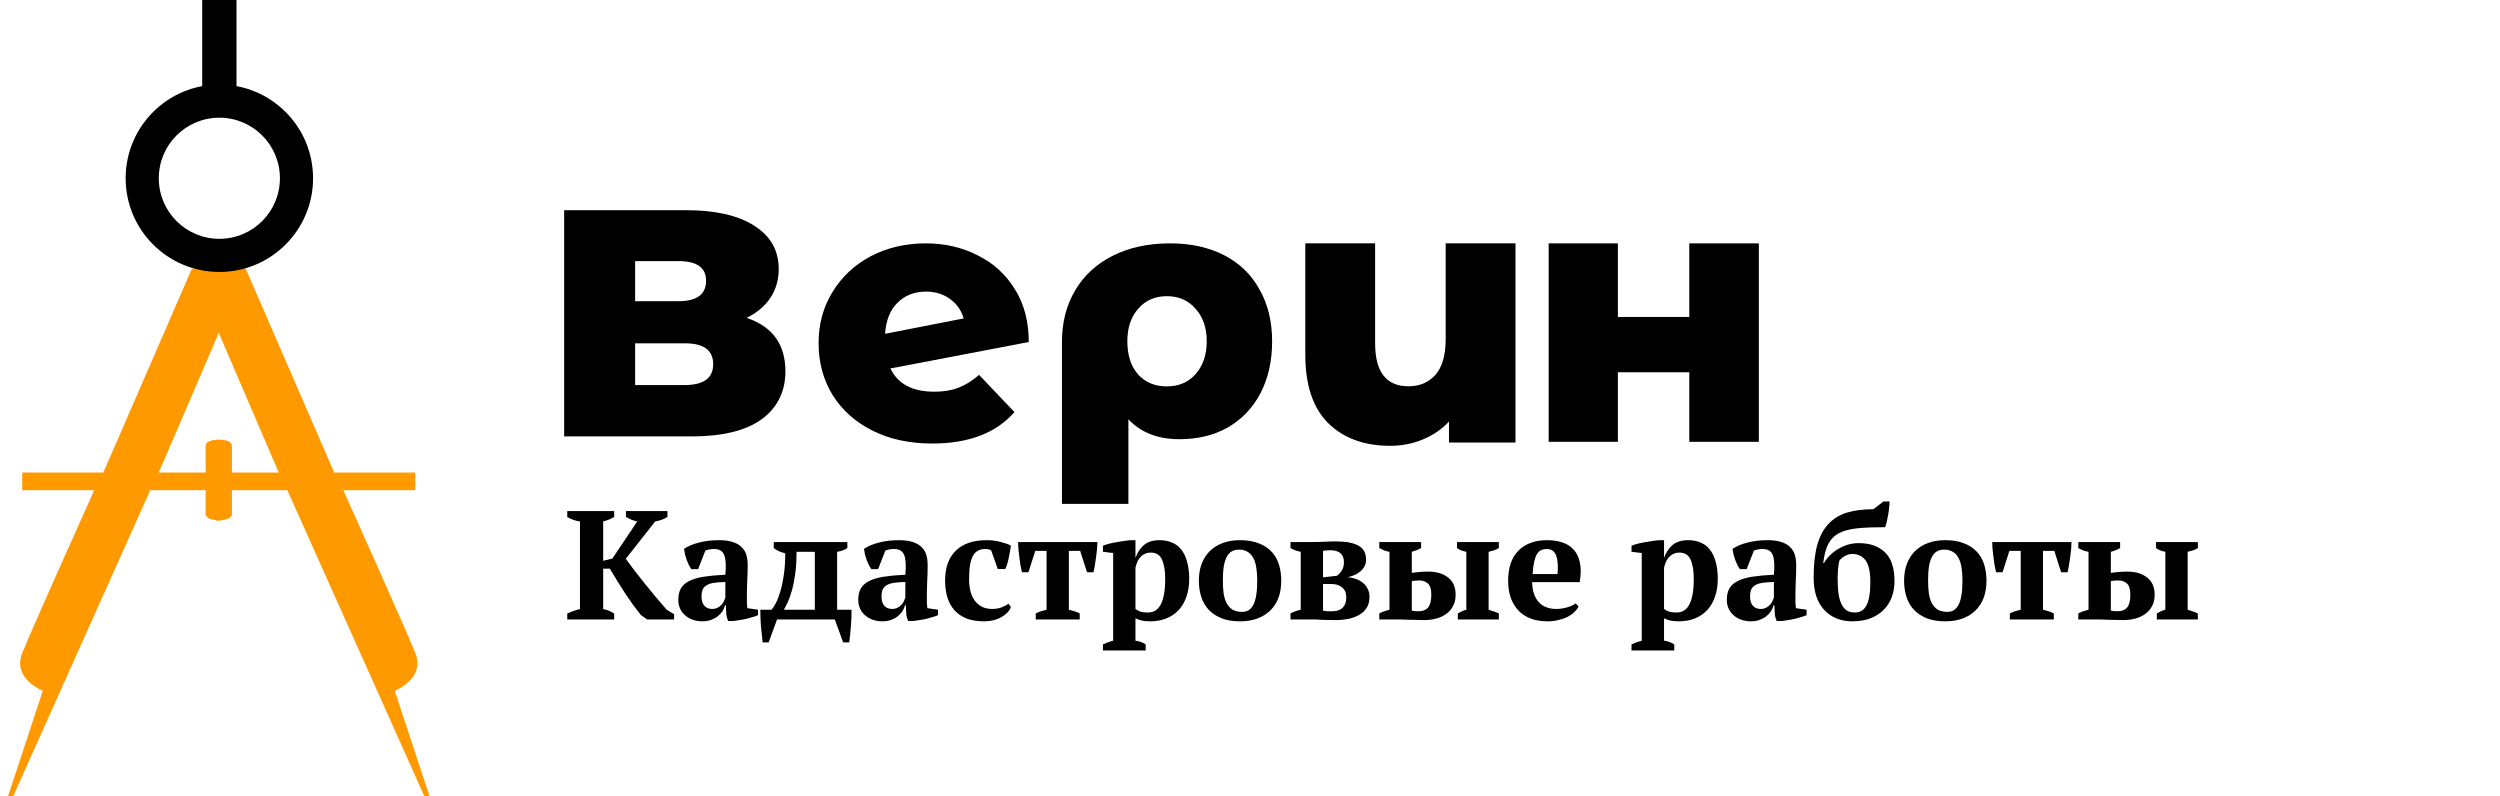 <svg width="226" height="72" viewBox="0 0 226 72" fill="none" xmlns="http://www.w3.org/2000/svg">
<path d="M9.344 42.714L17.35 24.275H20.036V29.492L14.354 42.714H18.59V40.339C18.59 39.76 19.554 39.719 20.036 39.77V47.053C18.714 47.053 18.521 46.605 18.59 46.382V44.316H13.58L1.184 72H0.719L3.869 62.445C3.869 62.445 1.08 61.36 2.01 59.036C2.94 56.712 8.518 44.316 8.518 44.316H2.01V42.714H9.344Z" fill="#FF9900"/>
<path d="M30.211 42.714L22.205 24.275H19.52V29.492L25.201 42.714H20.966V40.339C20.966 39.76 20.002 39.719 19.52 39.77V47.053C20.842 47.053 21.035 46.605 20.966 46.382V44.316H25.976L38.372 72H38.837L35.686 62.445C35.686 62.445 38.475 61.36 37.545 59.036C36.616 56.712 31.037 44.316 31.037 44.316H37.545V42.714H30.211Z" fill="#FF9900"/>
<path fill-rule="evenodd" clip-rule="evenodd" d="M19.83 21.59C22.854 21.59 25.305 19.139 25.305 16.115C25.305 13.091 22.854 10.64 19.83 10.64C16.806 10.64 14.355 13.091 14.355 16.115C14.355 19.139 16.806 21.59 19.83 21.59ZM19.83 24.585C24.508 24.585 28.301 20.793 28.301 16.115C28.301 11.437 24.508 7.644 19.83 7.644C15.152 7.644 11.359 11.437 11.359 16.115C11.359 20.793 15.152 24.585 19.83 24.585Z" fill="black"/>
<path d="M18.28 0H21.379V8.161H18.28V0Z" fill="black"/>
<path d="M56.586 46.2H60.338V46.732C60.179 46.835 59.997 46.923 59.792 46.998C59.587 47.063 59.4 47.11 59.232 47.138L56.572 50.512C56.787 50.811 57.039 51.151 57.328 51.534C57.617 51.907 57.925 52.299 58.252 52.71C58.579 53.111 58.915 53.522 59.26 53.942C59.605 54.353 59.941 54.745 60.268 55.118L60.94 55.524V56H58.504L57.944 55.608C57.72 55.328 57.482 55.02 57.23 54.684C56.987 54.339 56.745 53.984 56.502 53.62C56.259 53.247 56.021 52.873 55.788 52.5C55.555 52.127 55.335 51.763 55.13 51.408H54.528V55.062C54.733 55.099 54.92 55.155 55.088 55.23C55.256 55.305 55.401 55.384 55.522 55.468V56H51.28V55.468C51.467 55.375 51.658 55.295 51.854 55.23C52.05 55.155 52.241 55.099 52.428 55.062V47.138C52.213 47.11 52.003 47.059 51.798 46.984C51.602 46.909 51.429 46.825 51.28 46.732V46.2H55.522V46.732C55.401 46.807 55.251 46.881 55.074 46.956C54.906 47.031 54.724 47.091 54.528 47.138V50.694L55.354 50.498L57.608 47.138C57.421 47.101 57.235 47.045 57.048 46.97C56.871 46.886 56.717 46.807 56.586 46.732V46.2ZM67.519 53.97C67.519 54.175 67.519 54.353 67.519 54.502C67.529 54.651 67.543 54.81 67.561 54.978L68.528 55.118V55.608C68.415 55.664 68.261 55.72 68.066 55.776C67.879 55.832 67.678 55.888 67.463 55.944C67.258 55.991 67.053 56.028 66.847 56.056C66.642 56.093 66.46 56.121 66.302 56.14H65.826C65.732 55.925 65.676 55.711 65.657 55.496C65.639 55.281 65.625 55.02 65.615 54.712H65.546C65.499 54.899 65.419 55.081 65.308 55.258C65.195 55.426 65.051 55.58 64.874 55.72C64.706 55.851 64.505 55.958 64.272 56.042C64.038 56.126 63.777 56.168 63.487 56.168C63.179 56.168 62.895 56.121 62.633 56.028C62.372 55.935 62.144 55.804 61.947 55.636C61.752 55.468 61.597 55.267 61.486 55.034C61.373 54.791 61.318 54.521 61.318 54.222C61.318 53.802 61.397 53.457 61.556 53.186C61.714 52.915 61.962 52.696 62.297 52.528C62.643 52.351 63.081 52.22 63.614 52.136C64.155 52.052 64.808 51.991 65.573 51.954C65.648 51.151 65.615 50.563 65.475 50.19C65.335 49.817 65.032 49.63 64.566 49.63C64.276 49.63 64.01 49.677 63.767 49.77L63.109 51.45H62.493C62.419 51.338 62.344 51.212 62.27 51.072C62.204 50.923 62.139 50.769 62.074 50.61C62.017 50.442 61.966 50.274 61.919 50.106C61.882 49.938 61.854 49.775 61.836 49.616C62.19 49.373 62.648 49.182 63.208 49.042C63.767 48.902 64.36 48.832 64.986 48.832C65.517 48.832 65.951 48.893 66.287 49.014C66.624 49.126 66.885 49.285 67.072 49.49C67.267 49.686 67.403 49.919 67.478 50.19C67.552 50.461 67.59 50.75 67.59 51.058C67.59 51.618 67.576 52.127 67.547 52.584C67.529 53.032 67.519 53.494 67.519 53.97ZM64.37 55.048C64.566 55.048 64.734 55.011 64.874 54.936C65.013 54.861 65.13 54.773 65.224 54.67C65.326 54.567 65.401 54.455 65.448 54.334C65.504 54.213 65.546 54.105 65.573 54.012V52.612C65.135 52.621 64.775 52.649 64.496 52.696C64.216 52.743 63.996 52.822 63.837 52.934C63.679 53.037 63.567 53.172 63.502 53.34C63.446 53.499 63.417 53.695 63.417 53.928C63.417 54.283 63.502 54.558 63.669 54.754C63.837 54.95 64.071 55.048 64.37 55.048ZM70.244 56L69.488 58.072H68.942C68.886 57.615 68.835 57.12 68.788 56.588C68.751 56.065 68.732 55.575 68.732 55.118H69.754C69.866 54.987 69.992 54.791 70.132 54.53C70.272 54.269 70.403 53.933 70.524 53.522C70.655 53.102 70.762 52.607 70.846 52.038C70.94 51.459 70.986 50.787 70.986 50.022C70.79 49.975 70.599 49.91 70.412 49.826C70.235 49.742 70.081 49.649 69.95 49.546V49H76.6V49.546C76.348 49.714 76.04 49.826 75.676 49.882V55.118H76.978C76.988 55.575 76.969 56.065 76.922 56.588C76.885 57.12 76.834 57.615 76.768 58.072H76.222L75.466 56H70.244ZM72.008 49.882C72.008 50.666 71.966 51.347 71.882 51.926C71.798 52.505 71.696 53.004 71.574 53.424C71.453 53.844 71.327 54.194 71.196 54.474C71.066 54.745 70.954 54.959 70.86 55.118H73.66V49.882H72.008ZM83.789 53.97C83.789 54.175 83.789 54.353 83.789 54.502C83.798 54.651 83.812 54.81 83.831 54.978L84.797 55.118V55.608C84.685 55.664 84.531 55.72 84.335 55.776C84.148 55.832 83.948 55.888 83.733 55.944C83.528 55.991 83.322 56.028 83.117 56.056C82.912 56.093 82.73 56.121 82.571 56.14H82.095C82.002 55.925 81.946 55.711 81.927 55.496C81.908 55.281 81.894 55.02 81.885 54.712H81.815C81.768 54.899 81.689 55.081 81.577 55.258C81.465 55.426 81.32 55.58 81.143 55.72C80.975 55.851 80.774 55.958 80.541 56.042C80.308 56.126 80.046 56.168 79.757 56.168C79.449 56.168 79.164 56.121 78.903 56.028C78.642 55.935 78.413 55.804 78.217 55.636C78.021 55.468 77.867 55.267 77.755 55.034C77.643 54.791 77.587 54.521 77.587 54.222C77.587 53.802 77.666 53.457 77.825 53.186C77.984 52.915 78.231 52.696 78.567 52.528C78.912 52.351 79.351 52.22 79.883 52.136C80.424 52.052 81.078 51.991 81.843 51.954C81.918 51.151 81.885 50.563 81.745 50.19C81.605 49.817 81.302 49.63 80.835 49.63C80.546 49.63 80.28 49.677 80.037 49.77L79.379 51.45H78.763C78.688 51.338 78.614 51.212 78.539 51.072C78.474 50.923 78.408 50.769 78.343 50.61C78.287 50.442 78.236 50.274 78.189 50.106C78.152 49.938 78.124 49.775 78.105 49.616C78.46 49.373 78.917 49.182 79.477 49.042C80.037 48.902 80.63 48.832 81.255 48.832C81.787 48.832 82.221 48.893 82.557 49.014C82.893 49.126 83.154 49.285 83.341 49.49C83.537 49.686 83.672 49.919 83.747 50.19C83.822 50.461 83.859 50.75 83.859 51.058C83.859 51.618 83.845 52.127 83.817 52.584C83.798 53.032 83.789 53.494 83.789 53.97ZM80.639 55.048C80.835 55.048 81.003 55.011 81.143 54.936C81.283 54.861 81.4 54.773 81.493 54.67C81.596 54.567 81.67 54.455 81.717 54.334C81.773 54.213 81.815 54.105 81.843 54.012V52.612C81.404 52.621 81.045 52.649 80.765 52.696C80.485 52.743 80.266 52.822 80.107 52.934C79.948 53.037 79.836 53.172 79.771 53.34C79.715 53.499 79.687 53.695 79.687 53.928C79.687 54.283 79.771 54.558 79.939 54.754C80.107 54.95 80.34 55.048 80.639 55.048ZM91.386 54.866C91.321 55.053 91.213 55.225 91.064 55.384C90.915 55.533 90.733 55.669 90.518 55.79C90.313 55.911 90.075 56.005 89.804 56.07C89.543 56.135 89.267 56.168 88.978 56.168C88.362 56.168 87.83 56.084 87.382 55.916C86.943 55.739 86.579 55.491 86.29 55.174C86.001 54.847 85.786 54.46 85.646 54.012C85.506 53.555 85.436 53.051 85.436 52.5C85.436 51.315 85.758 50.409 86.402 49.784C87.055 49.149 87.979 48.832 89.174 48.832C89.631 48.832 90.051 48.883 90.434 48.986C90.817 49.079 91.134 49.191 91.386 49.322C91.367 49.481 91.339 49.658 91.302 49.854C91.274 50.041 91.237 50.232 91.19 50.428C91.153 50.615 91.106 50.801 91.05 50.988C90.994 51.165 90.938 51.315 90.882 51.436H90.196L89.608 49.77C89.543 49.723 89.473 49.691 89.398 49.672C89.323 49.644 89.211 49.63 89.062 49.63C88.819 49.63 88.609 49.677 88.432 49.77C88.255 49.854 88.101 50.003 87.97 50.218C87.849 50.433 87.755 50.717 87.69 51.072C87.634 51.427 87.606 51.865 87.606 52.388C87.606 52.771 87.648 53.125 87.732 53.452C87.816 53.769 87.942 54.049 88.11 54.292C88.287 54.525 88.507 54.712 88.768 54.852C89.029 54.983 89.337 55.048 89.692 55.048C90.019 55.048 90.303 55.001 90.546 54.908C90.789 54.815 90.994 54.703 91.162 54.572L91.386 54.866ZM97.606 56H93.63V55.454C93.77 55.379 93.929 55.314 94.106 55.258C94.284 55.202 94.452 55.155 94.61 55.118V49.798H93.588L92.972 51.73H92.384C92.338 51.534 92.291 51.315 92.244 51.072C92.207 50.829 92.174 50.587 92.146 50.344C92.118 50.092 92.09 49.849 92.062 49.616C92.044 49.383 92.034 49.177 92.034 49H99.202C99.202 49.168 99.193 49.369 99.174 49.602C99.156 49.835 99.128 50.078 99.09 50.33C99.062 50.573 99.025 50.82 98.978 51.072C98.941 51.315 98.899 51.534 98.852 51.73H98.264L97.648 49.798H96.626V55.118C96.841 55.174 97.023 55.225 97.172 55.272C97.322 55.319 97.466 55.379 97.606 55.454V56ZM103.57 58.8H99.706V58.254C100.023 58.105 100.331 57.993 100.63 57.918V49.994L99.706 49.882V49.336C99.855 49.271 100.037 49.21 100.252 49.154C100.476 49.098 100.705 49.051 100.938 49.014C101.171 48.967 101.395 48.93 101.61 48.902C101.834 48.874 102.021 48.851 102.17 48.832H102.646V50.4H102.66C102.819 49.952 103.066 49.579 103.402 49.28C103.747 48.981 104.223 48.832 104.83 48.832C105.241 48.832 105.609 48.902 105.936 49.042C106.272 49.173 106.552 49.383 106.776 49.672C107.009 49.952 107.187 50.316 107.308 50.764C107.439 51.203 107.504 51.73 107.504 52.346C107.504 52.934 107.42 53.466 107.252 53.942C107.093 54.418 106.86 54.819 106.552 55.146C106.253 55.473 105.885 55.725 105.446 55.902C105.017 56.079 104.527 56.168 103.976 56.168C103.659 56.168 103.407 56.145 103.22 56.098C103.043 56.061 102.851 55.991 102.646 55.888V57.918C102.795 57.937 102.945 57.969 103.094 58.016C103.243 58.072 103.402 58.151 103.57 58.254V58.8ZM104.018 49.952C103.701 49.952 103.416 50.064 103.164 50.288C102.921 50.512 102.749 50.857 102.646 51.324V55.048C102.795 55.16 102.954 55.244 103.122 55.3C103.29 55.347 103.509 55.37 103.78 55.37C104.312 55.37 104.704 55.113 104.956 54.6C105.208 54.087 105.334 53.335 105.334 52.346C105.334 51.581 105.236 50.993 105.04 50.582C104.853 50.162 104.513 49.952 104.018 49.952ZM108.377 52.5C108.377 51.931 108.461 51.422 108.629 50.974C108.807 50.517 109.054 50.129 109.371 49.812C109.698 49.495 110.09 49.252 110.547 49.084C111.005 48.916 111.523 48.832 112.101 48.832C112.755 48.832 113.315 48.925 113.781 49.112C114.257 49.289 114.645 49.541 114.943 49.868C115.251 50.185 115.475 50.573 115.615 51.03C115.755 51.478 115.825 51.968 115.825 52.5C115.825 53.069 115.741 53.583 115.573 54.04C115.405 54.488 115.158 54.871 114.831 55.188C114.514 55.505 114.122 55.748 113.655 55.916C113.198 56.084 112.68 56.168 112.101 56.168C111.467 56.168 110.916 56.079 110.449 55.902C109.983 55.715 109.595 55.463 109.287 55.146C108.979 54.819 108.751 54.432 108.601 53.984C108.452 53.527 108.377 53.032 108.377 52.5ZM110.547 52.5C110.547 52.92 110.571 53.307 110.617 53.662C110.673 54.007 110.767 54.301 110.897 54.544C111.028 54.787 111.205 54.978 111.429 55.118C111.653 55.249 111.943 55.314 112.297 55.314C112.503 55.314 112.689 55.267 112.857 55.174C113.025 55.071 113.17 54.913 113.291 54.698C113.413 54.474 113.501 54.185 113.557 53.83C113.623 53.466 113.655 53.023 113.655 52.5C113.655 52.071 113.627 51.683 113.571 51.338C113.525 50.993 113.436 50.699 113.305 50.456C113.184 50.213 113.016 50.027 112.801 49.896C112.587 49.756 112.316 49.686 111.989 49.686C111.747 49.686 111.537 49.737 111.359 49.84C111.182 49.933 111.033 50.092 110.911 50.316C110.79 50.531 110.697 50.82 110.631 51.184C110.575 51.539 110.547 51.977 110.547 52.5ZM123.802 53.956C123.802 54.329 123.723 54.651 123.564 54.922C123.405 55.183 123.186 55.398 122.906 55.566C122.626 55.734 122.295 55.86 121.912 55.944C121.539 56.019 121.137 56.056 120.708 56.056C120.409 56.056 120.153 56.051 119.938 56.042C119.723 56.042 119.537 56.037 119.378 56.028C119.219 56.019 119.079 56.009 118.958 56C118.846 56 118.739 56 118.636 56H116.662V55.454C116.951 55.305 117.259 55.193 117.586 55.118V49.882C117.231 49.817 116.923 49.705 116.662 49.546V49H118.552C119 49 119.397 48.991 119.742 48.972C120.087 48.953 120.433 48.944 120.778 48.944C121.665 48.944 122.337 49.07 122.794 49.322C123.261 49.565 123.494 49.994 123.494 50.61C123.494 50.834 123.443 51.035 123.34 51.212C123.247 51.389 123.116 51.543 122.948 51.674C122.789 51.805 122.612 51.912 122.416 51.996C122.22 52.08 122.024 52.141 121.828 52.178C122.089 52.197 122.337 52.248 122.57 52.332C122.813 52.416 123.023 52.533 123.2 52.682C123.387 52.831 123.531 53.013 123.634 53.228C123.746 53.433 123.802 53.676 123.802 53.956ZM119.602 55.202C119.733 55.23 119.873 55.249 120.022 55.258C120.181 55.258 120.316 55.258 120.428 55.258C120.848 55.258 121.165 55.151 121.38 54.936C121.595 54.721 121.702 54.409 121.702 53.998C121.702 53.597 121.576 53.298 121.324 53.102C121.081 52.897 120.759 52.794 120.358 52.794H119.602V55.202ZM119.602 52.192L120.848 52.052C120.997 51.959 121.142 51.809 121.282 51.604C121.422 51.389 121.492 51.128 121.492 50.82C121.492 50.101 121.077 49.742 120.246 49.742C120.143 49.742 120.036 49.747 119.924 49.756C119.812 49.756 119.705 49.77 119.602 49.798V52.192ZM127.627 51.786C127.786 51.767 127.982 51.744 128.215 51.716C128.458 51.688 128.766 51.674 129.139 51.674C129.867 51.674 130.455 51.851 130.903 52.206C131.361 52.551 131.589 53.074 131.589 53.774C131.589 54.147 131.515 54.479 131.365 54.768C131.225 55.048 131.025 55.286 130.763 55.482C130.511 55.669 130.208 55.813 129.853 55.916C129.508 56.009 129.13 56.056 128.719 56.056C128.589 56.056 128.407 56.051 128.173 56.042C127.949 56.042 127.702 56.037 127.431 56.028C127.17 56.019 126.909 56.009 126.647 56C126.386 56 126.167 56 125.989 56H124.687V55.454C124.837 55.37 124.986 55.305 125.135 55.258C125.294 55.211 125.453 55.165 125.611 55.118V49.882C125.434 49.854 125.271 49.812 125.121 49.756C124.972 49.691 124.827 49.621 124.687 49.546V49H128.467V49.546C128.243 49.677 127.963 49.789 127.627 49.882V51.786ZM127.627 55.202C127.721 55.221 127.819 55.235 127.921 55.244C128.033 55.253 128.141 55.258 128.243 55.258C128.617 55.258 128.901 55.146 129.097 54.922C129.293 54.689 129.391 54.301 129.391 53.76C129.391 53.256 129.284 52.915 129.069 52.738C128.864 52.561 128.612 52.472 128.313 52.472C128.211 52.472 128.099 52.477 127.977 52.486C127.856 52.495 127.739 52.514 127.627 52.542V55.202ZM135.495 56H131.785V55.454C131.897 55.389 132.014 55.328 132.135 55.272C132.257 55.216 132.397 55.165 132.555 55.118V49.882C132.201 49.817 131.921 49.705 131.715 49.546V49H135.495V49.546C135.383 49.621 135.248 49.686 135.089 49.742C134.931 49.789 134.758 49.835 134.571 49.882V55.118C134.73 55.165 134.884 55.216 135.033 55.272C135.183 55.319 135.337 55.379 135.495 55.454V56ZM142.706 54.824C142.632 54.983 142.51 55.146 142.342 55.314C142.184 55.473 141.983 55.617 141.74 55.748C141.507 55.869 141.232 55.967 140.914 56.042C140.606 56.126 140.27 56.168 139.906 56.168C139.328 56.168 138.814 56.084 138.366 55.916C137.918 55.739 137.545 55.491 137.246 55.174C136.948 54.847 136.719 54.46 136.56 54.012C136.411 53.564 136.336 53.06 136.336 52.5C136.336 51.305 136.649 50.395 137.274 49.77C137.9 49.145 138.768 48.832 139.878 48.832C140.354 48.832 140.798 48.897 141.208 49.028C141.628 49.159 141.974 49.373 142.244 49.672C142.524 49.971 142.716 50.363 142.818 50.848C142.93 51.333 142.926 51.926 142.804 52.626H138.506C138.516 53.363 138.702 53.951 139.066 54.39C139.44 54.829 139.986 55.048 140.704 55.048C141.012 55.048 141.33 55.001 141.656 54.908C141.992 54.815 142.254 54.693 142.44 54.544L142.706 54.824ZM139.822 49.63C139.636 49.63 139.468 49.663 139.318 49.728C139.178 49.793 139.052 49.915 138.94 50.092C138.838 50.26 138.754 50.493 138.688 50.792C138.623 51.081 138.576 51.45 138.548 51.898H140.802C140.868 51.17 140.826 50.61 140.676 50.218C140.527 49.826 140.242 49.63 139.822 49.63ZM151.353 58.8H147.489V58.254C147.807 58.105 148.115 57.993 148.413 57.918V49.994L147.489 49.882V49.336C147.639 49.271 147.821 49.21 148.035 49.154C148.259 49.098 148.488 49.051 148.721 49.014C148.955 48.967 149.179 48.93 149.393 48.902C149.617 48.874 149.804 48.851 149.953 48.832H150.429V50.4H150.443C150.602 49.952 150.849 49.579 151.185 49.28C151.531 48.981 152.007 48.832 152.613 48.832C153.024 48.832 153.393 48.902 153.719 49.042C154.055 49.173 154.335 49.383 154.559 49.672C154.793 49.952 154.97 50.316 155.091 50.764C155.222 51.203 155.287 51.73 155.287 52.346C155.287 52.934 155.203 53.466 155.035 53.942C154.877 54.418 154.643 54.819 154.335 55.146C154.037 55.473 153.668 55.725 153.229 55.902C152.8 56.079 152.31 56.168 151.759 56.168C151.442 56.168 151.19 56.145 151.003 56.098C150.826 56.061 150.635 55.991 150.429 55.888V57.918C150.579 57.937 150.728 57.969 150.877 58.016C151.027 58.072 151.185 58.151 151.353 58.254V58.8ZM151.801 49.952C151.484 49.952 151.199 50.064 150.947 50.288C150.705 50.512 150.532 50.857 150.429 51.324V55.048C150.579 55.16 150.737 55.244 150.905 55.3C151.073 55.347 151.293 55.37 151.563 55.37C152.095 55.37 152.487 55.113 152.739 54.6C152.991 54.087 153.117 53.335 153.117 52.346C153.117 51.581 153.019 50.993 152.823 50.582C152.637 50.162 152.296 49.952 151.801 49.952ZM162.307 53.97C162.307 54.175 162.307 54.353 162.307 54.502C162.316 54.651 162.33 54.81 162.349 54.978L163.315 55.118V55.608C163.203 55.664 163.049 55.72 162.853 55.776C162.666 55.832 162.465 55.888 162.251 55.944C162.045 55.991 161.84 56.028 161.635 56.056C161.429 56.093 161.247 56.121 161.089 56.14H160.613C160.519 55.925 160.463 55.711 160.445 55.496C160.426 55.281 160.412 55.02 160.403 54.712H160.333C160.286 54.899 160.207 55.081 160.095 55.258C159.983 55.426 159.838 55.58 159.661 55.72C159.493 55.851 159.292 55.958 159.059 56.042C158.825 56.126 158.564 56.168 158.275 56.168C157.967 56.168 157.682 56.121 157.421 56.028C157.159 55.935 156.931 55.804 156.735 55.636C156.539 55.468 156.385 55.267 156.273 55.034C156.161 54.791 156.105 54.521 156.105 54.222C156.105 53.802 156.184 53.457 156.343 53.186C156.501 52.915 156.749 52.696 157.085 52.528C157.43 52.351 157.869 52.22 158.401 52.136C158.942 52.052 159.595 51.991 160.361 51.954C160.435 51.151 160.403 50.563 160.263 50.19C160.123 49.817 159.819 49.63 159.353 49.63C159.063 49.63 158.797 49.677 158.555 49.77L157.897 51.45H157.281C157.206 51.338 157.131 51.212 157.057 51.072C156.991 50.923 156.926 50.769 156.861 50.61C156.805 50.442 156.753 50.274 156.707 50.106C156.669 49.938 156.641 49.775 156.623 49.616C156.977 49.373 157.435 49.182 157.995 49.042C158.555 48.902 159.147 48.832 159.773 48.832C160.305 48.832 160.739 48.893 161.075 49.014C161.411 49.126 161.672 49.285 161.859 49.49C162.055 49.686 162.19 49.919 162.265 50.19C162.339 50.461 162.377 50.75 162.377 51.058C162.377 51.618 162.363 52.127 162.335 52.584C162.316 53.032 162.307 53.494 162.307 53.97ZM159.157 55.048C159.353 55.048 159.521 55.011 159.661 54.936C159.801 54.861 159.917 54.773 160.011 54.67C160.113 54.567 160.188 54.455 160.235 54.334C160.291 54.213 160.333 54.105 160.361 54.012V52.612C159.922 52.621 159.563 52.649 159.283 52.696C159.003 52.743 158.783 52.822 158.625 52.934C158.466 53.037 158.354 53.172 158.289 53.34C158.233 53.499 158.205 53.695 158.205 53.928C158.205 54.283 158.289 54.558 158.457 54.754C158.625 54.95 158.858 55.048 159.157 55.048ZM163.954 52.206C163.954 51.039 164.061 50.064 164.276 49.28C164.5 48.487 164.836 47.852 165.284 47.376C165.732 46.891 166.292 46.545 166.964 46.34C167.645 46.135 168.443 46.032 169.358 46.032L170.268 45.332H170.814C170.814 45.509 170.8 45.715 170.772 45.948C170.753 46.172 170.72 46.396 170.674 46.62C170.636 46.844 170.594 47.049 170.548 47.236C170.501 47.423 170.459 47.563 170.422 47.656C169.442 47.656 168.611 47.689 167.93 47.754C167.258 47.819 166.702 47.964 166.264 48.188C165.834 48.412 165.508 48.739 165.284 49.168C165.06 49.588 164.906 50.162 164.822 50.89H164.892C165.032 50.647 165.209 50.419 165.424 50.204C165.648 49.98 165.895 49.789 166.166 49.63C166.446 49.462 166.74 49.331 167.048 49.238C167.365 49.145 167.692 49.098 168.028 49.098C169.045 49.098 169.838 49.378 170.408 49.938C170.977 50.489 171.262 51.357 171.262 52.542C171.262 53.065 171.178 53.55 171.01 53.998C170.842 54.437 170.594 54.819 170.268 55.146C169.95 55.463 169.554 55.715 169.078 55.902C168.602 56.079 168.06 56.168 167.454 56.168C166.922 56.168 166.441 56.079 166.012 55.902C165.582 55.725 165.214 55.468 164.906 55.132C164.598 54.796 164.36 54.385 164.192 53.9C164.033 53.405 163.954 52.841 163.954 52.206ZM166.124 52.332C166.124 52.92 166.156 53.41 166.222 53.802C166.296 54.185 166.399 54.493 166.53 54.726C166.67 54.959 166.833 55.127 167.02 55.23C167.216 55.323 167.44 55.37 167.692 55.37C168.158 55.37 168.504 55.155 168.728 54.726C168.961 54.287 169.078 53.592 169.078 52.64C169.078 51.697 168.933 51.035 168.644 50.652C168.354 50.269 167.953 50.078 167.44 50.078C167.216 50.078 166.996 50.139 166.782 50.26C166.576 50.381 166.408 50.521 166.278 50.68C166.175 51.119 166.124 51.669 166.124 52.332ZM172.129 52.5C172.129 51.931 172.213 51.422 172.381 50.974C172.559 50.517 172.806 50.129 173.123 49.812C173.45 49.495 173.842 49.252 174.299 49.084C174.757 48.916 175.275 48.832 175.853 48.832C176.507 48.832 177.067 48.925 177.533 49.112C178.009 49.289 178.397 49.541 178.695 49.868C179.003 50.185 179.227 50.573 179.367 51.03C179.507 51.478 179.577 51.968 179.577 52.5C179.577 53.069 179.493 53.583 179.325 54.04C179.157 54.488 178.91 54.871 178.583 55.188C178.266 55.505 177.874 55.748 177.407 55.916C176.95 56.084 176.432 56.168 175.853 56.168C175.219 56.168 174.668 56.079 174.201 55.902C173.735 55.715 173.347 55.463 173.039 55.146C172.731 54.819 172.503 54.432 172.353 53.984C172.204 53.527 172.129 53.032 172.129 52.5ZM174.299 52.5C174.299 52.92 174.323 53.307 174.369 53.662C174.425 54.007 174.519 54.301 174.649 54.544C174.78 54.787 174.957 54.978 175.181 55.118C175.405 55.249 175.695 55.314 176.049 55.314C176.255 55.314 176.441 55.267 176.609 55.174C176.777 55.071 176.922 54.913 177.043 54.698C177.165 54.474 177.253 54.185 177.309 53.83C177.375 53.466 177.407 53.023 177.407 52.5C177.407 52.071 177.379 51.683 177.323 51.338C177.277 50.993 177.188 50.699 177.057 50.456C176.936 50.213 176.768 50.027 176.553 49.896C176.339 49.756 176.068 49.686 175.741 49.686C175.499 49.686 175.289 49.737 175.111 49.84C174.934 49.933 174.785 50.092 174.663 50.316C174.542 50.531 174.449 50.82 174.383 51.184C174.327 51.539 174.299 51.977 174.299 52.5ZM185.667 56H181.691V55.454C181.831 55.379 181.989 55.314 182.167 55.258C182.344 55.202 182.512 55.155 182.671 55.118V49.798H181.649L181.033 51.73H180.445C180.398 51.534 180.351 51.315 180.305 51.072C180.267 50.829 180.235 50.587 180.207 50.344C180.179 50.092 180.151 49.849 180.123 49.616C180.104 49.383 180.095 49.177 180.095 49H187.263C187.263 49.168 187.253 49.369 187.235 49.602C187.216 49.835 187.188 50.078 187.151 50.33C187.123 50.573 187.085 50.82 187.039 51.072C187.001 51.315 186.959 51.534 186.913 51.73H186.325L185.709 49.798H184.687V55.118C184.901 55.174 185.083 55.225 185.233 55.272C185.382 55.319 185.527 55.379 185.667 55.454V56ZM190.819 51.786C190.977 51.767 191.173 51.744 191.407 51.716C191.649 51.688 191.957 51.674 192.331 51.674C193.059 51.674 193.647 51.851 194.095 52.206C194.552 52.551 194.781 53.074 194.781 53.774C194.781 54.147 194.706 54.479 194.557 54.768C194.417 55.048 194.216 55.286 193.955 55.482C193.703 55.669 193.399 55.813 193.045 55.916C192.699 56.009 192.321 56.056 191.911 56.056C191.78 56.056 191.598 56.051 191.365 56.042C191.141 56.042 190.893 56.037 190.623 56.028C190.361 56.019 190.1 56.009 189.839 56C189.577 56 189.358 56 189.181 56H187.879V55.454C188.028 55.37 188.177 55.305 188.327 55.258C188.485 55.211 188.644 55.165 188.803 55.118V49.882C188.625 49.854 188.462 49.812 188.313 49.756C188.163 49.691 188.019 49.621 187.879 49.546V49H191.659V49.546C191.435 49.677 191.155 49.789 190.819 49.882V51.786ZM190.819 55.202C190.912 55.221 191.01 55.235 191.113 55.244C191.225 55.253 191.332 55.258 191.435 55.258C191.808 55.258 192.093 55.146 192.289 54.922C192.485 54.689 192.583 54.301 192.583 53.76C192.583 53.256 192.475 52.915 192.261 52.738C192.055 52.561 191.803 52.472 191.505 52.472C191.402 52.472 191.29 52.477 191.169 52.486C191.047 52.495 190.931 52.514 190.819 52.542V55.202ZM198.687 56H194.977V55.454C195.089 55.389 195.205 55.328 195.327 55.272C195.448 55.216 195.588 55.165 195.747 55.118V49.882C195.392 49.817 195.112 49.705 194.907 49.546V49H198.687V49.546C198.575 49.621 198.439 49.686 198.281 49.742C198.122 49.789 197.949 49.835 197.763 49.882V55.118C197.921 55.165 198.075 55.216 198.225 55.272C198.374 55.319 198.528 55.379 198.687 55.454V56Z" fill="black"/>
<path d="M105.769 22C107.644 22 109.278 22.358 110.669 23.075C112.06 23.791 113.124 24.824 113.862 26.173C114.621 27.501 115 29.061 115 30.852C115 32.622 114.652 34.182 113.957 35.531C113.261 36.859 112.281 37.891 111.017 38.629C109.752 39.346 108.287 39.704 106.622 39.704C104.662 39.704 103.124 39.103 102.007 37.902V45.552H96V30.915C96 29.145 96.4 27.585 97.201 26.236C98.002 24.887 99.14 23.844 100.616 23.107C102.091 22.369 103.809 22 105.769 22ZM105.484 34.93C106.559 34.93 107.423 34.561 108.077 33.824C108.751 33.065 109.088 32.074 109.088 30.852C109.088 29.63 108.751 28.649 108.077 27.912C107.423 27.153 106.559 26.774 105.484 26.774C104.409 26.774 103.545 27.153 102.892 27.912C102.238 28.649 101.912 29.63 101.912 30.852C101.912 32.095 102.228 33.086 102.86 33.824C103.514 34.561 104.388 34.93 105.484 34.93Z" fill="black"/>
<path d="M137 22V40.004H130.988V38.11C130.323 38.819 129.526 39.361 128.596 39.738C127.688 40.114 126.714 40.302 125.673 40.302C123.326 40.302 121.455 39.616 120.059 38.243C118.686 36.87 118 34.811 118 32.065V22H124.311V31.035C124.311 33.626 125.319 34.921 127.334 34.921C128.33 34.921 129.139 34.578 129.759 33.892C130.379 33.183 130.689 32.109 130.689 30.67V22H137Z" fill="black"/>
<path d="M140 22H146.256V28.653H152.711V22H159V39.941H152.711V33.652H146.256V39.941H140V22Z" fill="black"/>
<path d="M84.469 35.41C85.309 35.41 86.031 35.291 86.634 35.054C87.259 34.818 87.884 34.43 88.508 33.891L91.707 37.252C90.049 39.147 87.571 40.095 84.275 40.095C82.229 40.095 80.43 39.708 78.879 38.932C77.328 38.157 76.122 37.079 75.26 35.701C74.42 34.322 74 32.76 74 31.015C74 29.292 74.42 27.752 75.26 26.395C76.1 25.016 77.253 23.939 78.718 23.163C80.204 22.388 81.863 22 83.694 22C85.396 22 86.947 22.355 88.347 23.066C89.769 23.756 90.9 24.779 91.74 26.136C92.58 27.472 93 29.066 93 30.918L80.495 33.309C81.163 34.71 82.487 35.41 84.469 35.41ZM83.726 26.362C82.671 26.362 81.809 26.696 81.141 27.364C80.473 28.01 80.096 28.947 80.01 30.175L87.119 28.786C86.904 28.053 86.494 27.472 85.891 27.041C85.288 26.588 84.566 26.362 83.726 26.362Z" fill="black"/>
<path d="M67.491 28.736C69.83 29.516 71 31.126 71 33.566C71 35.403 70.283 36.849 68.849 37.906C67.415 38.937 65.302 39.453 62.509 39.453H51V19H61.981C64.648 19 66.711 19.465 68.17 20.396C69.654 21.327 70.396 22.635 70.396 24.321C70.396 25.302 70.145 26.17 69.641 26.924C69.138 27.679 68.421 28.283 67.491 28.736ZM57.415 27.226H61.34C63 27.226 63.83 26.61 63.83 25.377C63.83 24.195 63 23.604 61.34 23.604H57.415V27.226ZM61.868 34.811C63.604 34.811 64.472 34.182 64.472 32.925C64.472 31.667 63.629 31.038 61.943 31.038H57.415V34.811H61.868Z" fill="black"/>
</svg>
